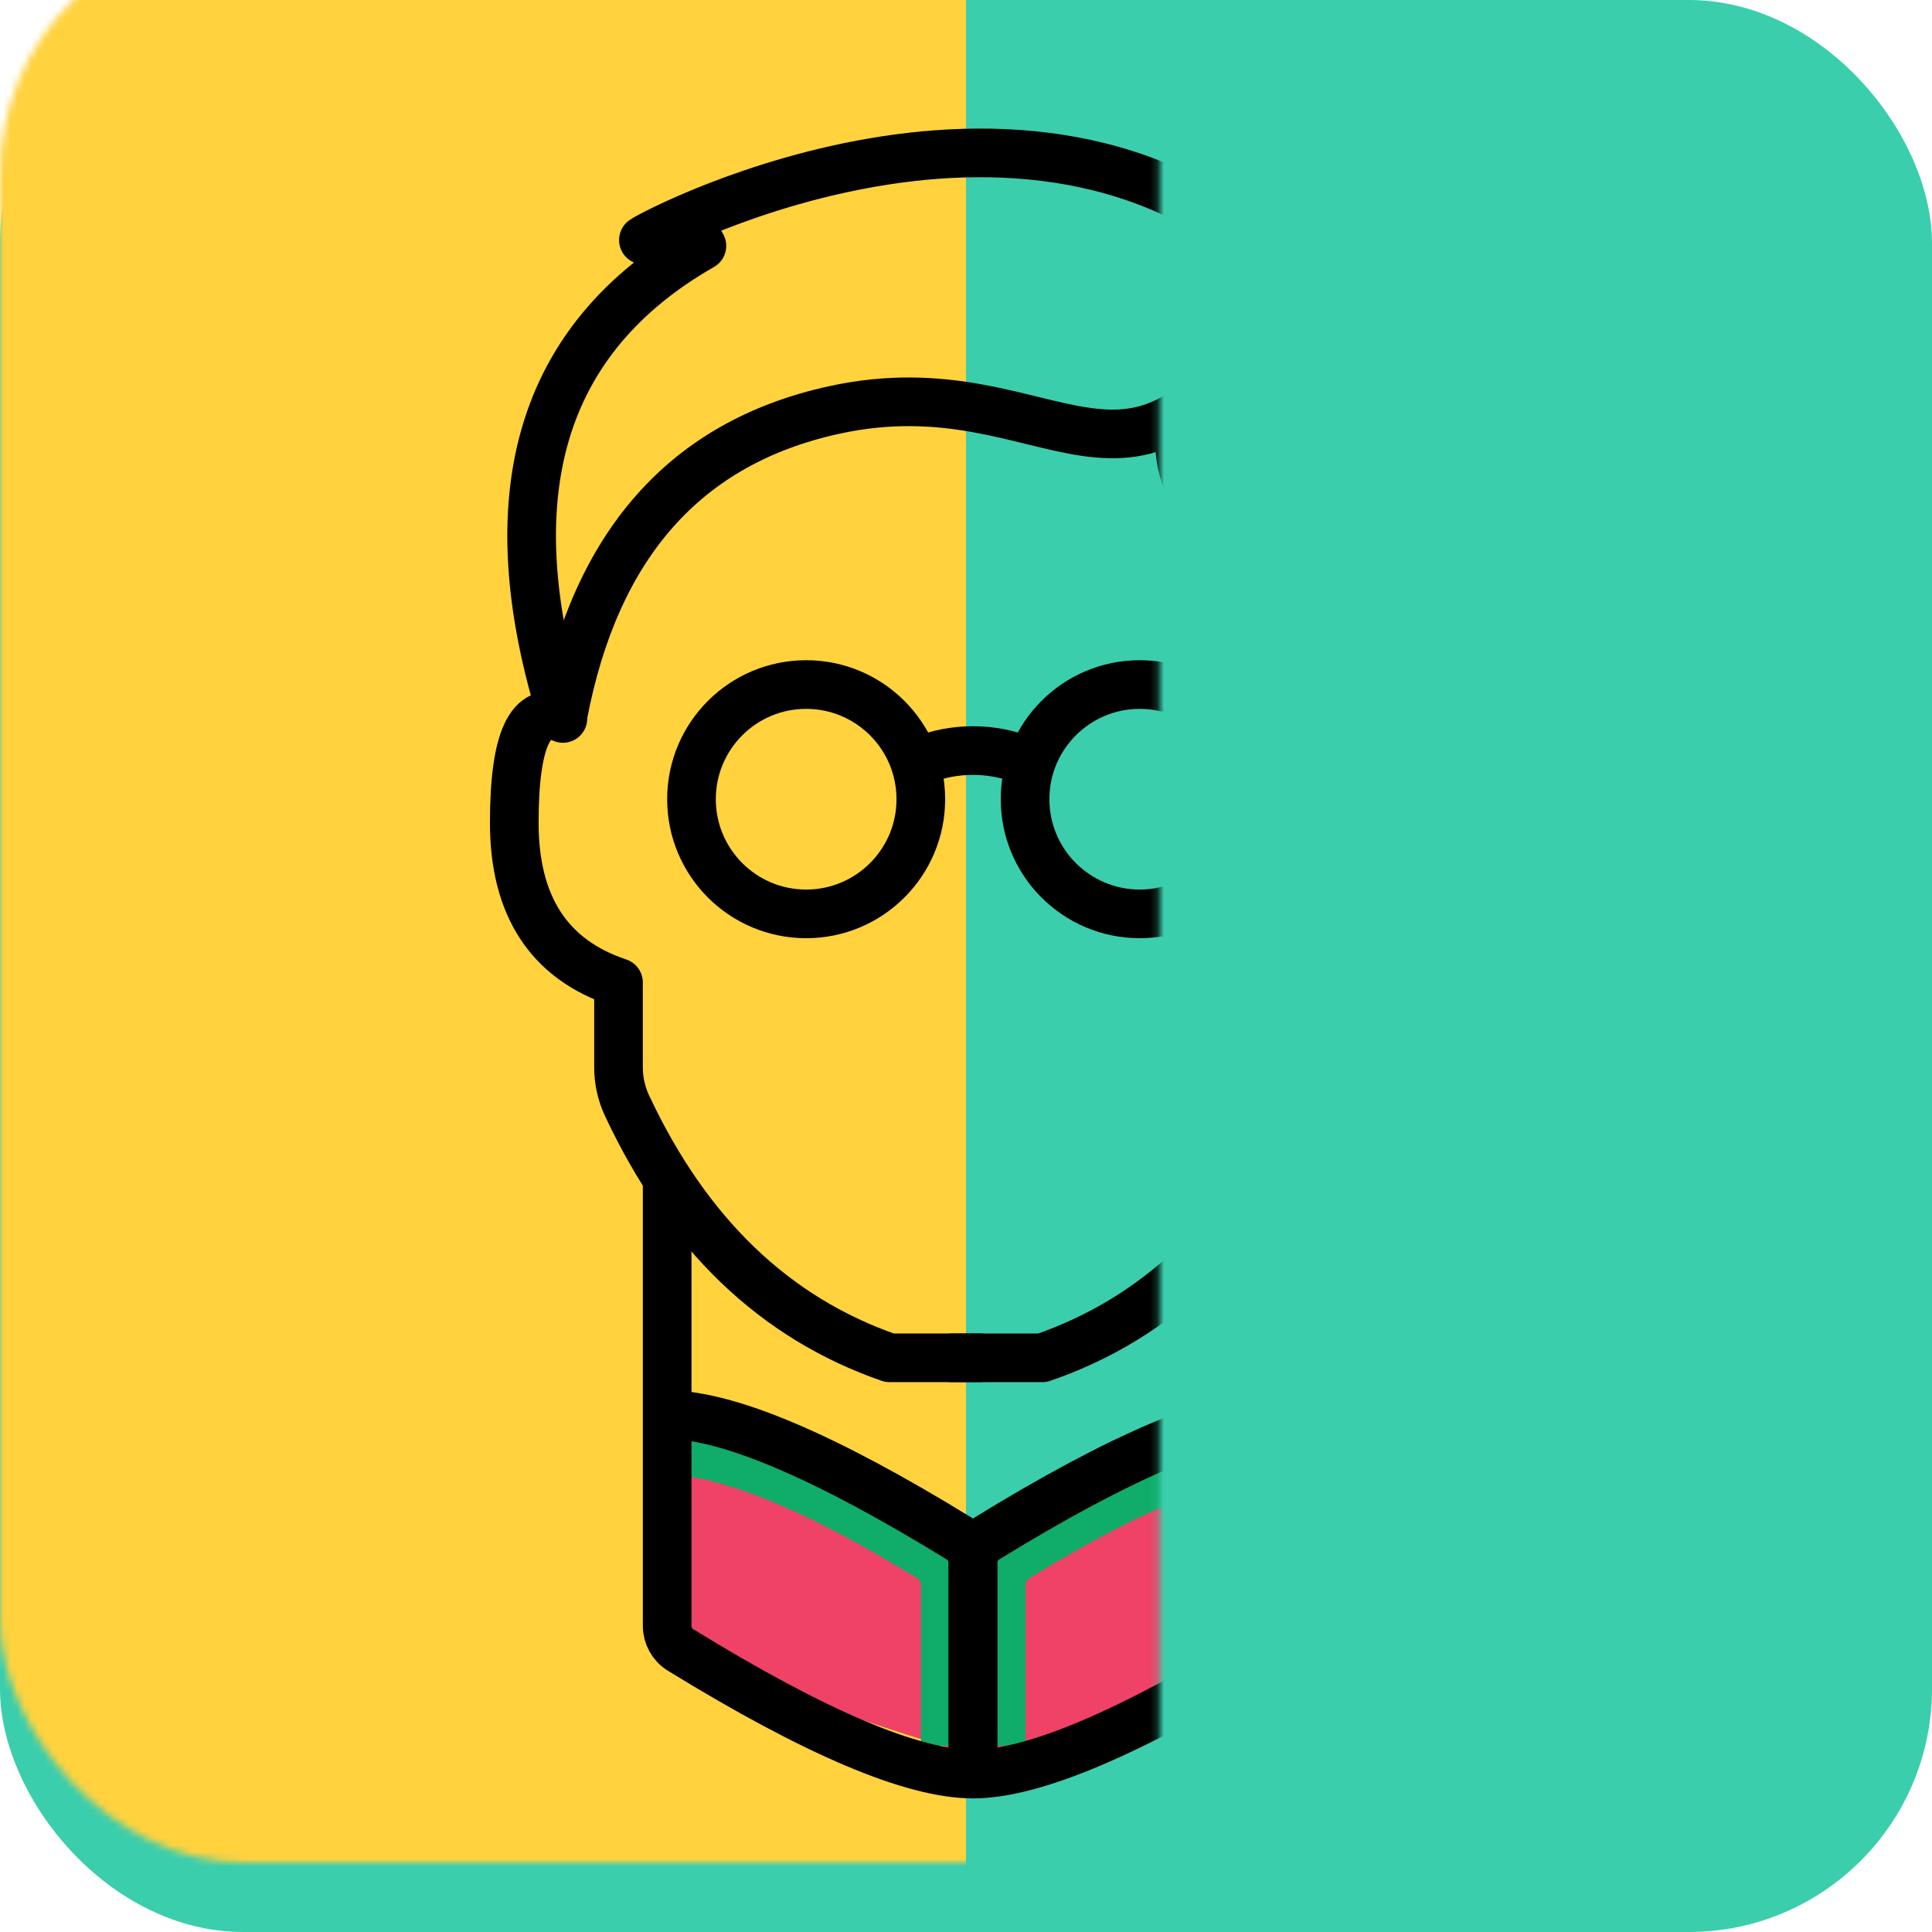 <?xml version="1.0" encoding="UTF-8"?>
<svg width="278px" height="278px" viewBox="0 0 278 278" version="1.1" xmlns="http://www.w3.org/2000/svg" xmlns:xlink="http://www.w3.org/1999/xlink">
    <!-- Generator: Sketch 61.2 (89653) - https://sketch.com -->
    <title>Artboard</title>
    <desc>Created with Sketch.</desc>
    <defs>
        <rect id="path-1" x="0" y="0" width="278" height="278" rx="35"></rect>
    </defs>
    <g id="Artboard" stroke="none" stroke-width="1" fill="none" fill-rule="evenodd">
        <mask id="mask-2" fill="white">
            <use xlink:href="#path-1"></use>
        </mask>
        <use id="Rectangle" fill="#3BCEAC" xlink:href="#path-1"></use>
        <rect id="Rectangle" fill="#FFD23E" mask="url(#mask-2)" x="0" y="-10" width="139" height="298"></rect>
        <g id="Group-4" mask="url(#mask-2)">
            <g transform="translate(74, 22)">
                <g id="Group-2-Copy" stroke="none" stroke-width="1" fill-rule="evenodd" transform="translate(22, 144.378)">
                    <path d="M3.175,37.186 L42.186,54.876 C43.395,59.412 44,69.845 44,86.175 C30.089,81.942 21.168,78.918 17.237,77.103 C13.306,75.289 8.619,72.113 3.175,67.577 L3.175,37.186 Z" id="Path-2" fill="#EF4266"></path>
                    <path d="M39.464,84.814 C31.325,83.596 20.581,79.361 4.748,69.628 C3.54,68.885 2.804,67.569 2.804,66.15 C2.804,56.862 2.804,49.153 2.804,43.022" id="Path" stroke="#0FAD69" stroke-width="5.897" transform="translate(21.134, 63.918) rotate(-180) translate(-21.134, -63.918) "></path>
                    <path d="M46.722,37.186 L85.732,54.876 C86.942,59.412 87.546,69.845 87.546,86.175 C73.636,81.942 64.715,78.918 60.784,77.103 C56.852,75.289 52.165,72.113 46.722,67.577 L46.722,37.186 Z" id="Path-2" fill="#EF4266" transform="translate(67.134, 61.68) scale(-1, 1) translate(-67.134, -61.68) "></path>
                    <path d="M85.278,84.814 C77.139,83.596 66.395,79.361 50.563,69.628 C49.355,68.885 48.618,67.569 48.618,66.15 C48.618,56.862 48.618,49.153 48.618,43.022" id="Path" stroke="#0FAD69" stroke-width="5.897" transform="translate(66.948, 63.918) scale(-1, 1) rotate(-180) translate(-66.948, -63.918) "></path>
                    <g id="Group" stroke="#000000" stroke-width="7">
                        <path d="M88,0 C88,15.016 88,37.54 88,67.572 C88,68.99 87.264,70.307 86.056,71.05 C66.702,82.948 52.683,88.897 44,88.897 C35.317,88.897 21.298,82.948 1.944,71.05 C0.736,70.307 0,68.99 0,67.572 L0,3.165" id="Path"></path>
                        <path d="M44,86.099 C35.317,86.099 21.298,80.15 1.944,68.251 C0.736,67.509 0,66.192 0,64.774 C0,52.512 0,43.316 0,37.186" id="Path" transform="translate(22, 61.642) rotate(-180) translate(-22, -61.642) "></path>
                        <path d="M88,86.099 C79.317,86.099 65.298,80.15 45.944,68.251 C44.736,67.509 44,66.192 44,64.774 C44,52.512 44,43.316 44,37.186" id="Path" transform="translate(66, 61.642) scale(-1, 1) rotate(-180) translate(-66, -61.642) "></path>
                    </g>
                </g>
                <path d="M123,81.378 C143,18.378 113,21.378 111,18.378 C109.667,16.378 108.333,14.711 107,13.378 C69,-17.622 13,15.378 19,12.378 C23,10.378 25.667,10.711 27,13.378 C3.667,26.711 -3,49.378 7,81.378 C2.333,79.378 -1.56319402e-13,84.378 -1.56319402e-13,96.378 C-1.56319402e-13,108.378 5,116.045 15,119.378 L15,131.588 C15,133.494 15.419,135.376 16.228,137.103 C24.876,155.563 37.467,167.655 54,173.378 L67,173.378" id="Path-6" stroke="#000000" stroke-width="7" stroke-linecap="round" stroke-linejoin="round"></path>
                <path d="M70,81.804 C65.333,79.814 63,84.791 63,96.735 C63,108.679 68,116.31 78,119.628 L78,131.756 C78,133.671 78.423,135.562 79.239,137.295 C87.887,155.656 100.474,167.684 117,173.378 L130,173.378" id="Path-6" stroke="#000000" stroke-width="7" stroke-linecap="round" stroke-linejoin="round" transform="translate(96.5, 127.378) scale(-1, 1) translate(-96.5, -127.378) "></path>
                <g id="Group-3" stroke="none" stroke-width="1" fill-rule="evenodd" transform="translate(22, 73)">
                    <circle id="Oval-Copy" stroke="#000000" stroke-width="7" cx="68" cy="20" r="16.5"></circle>
                    <path d="M51.571,14.483 C49.236,13.527 46.68,13 44,13 C41.45,13 39.012,13.477 36.77,14.347" id="Path" stroke="#000000" stroke-width="7"></path>
                    <circle id="Oval-Copy" stroke="#000000" stroke-width="7" cx="20" cy="20" r="16.5"></circle>
                </g>
                <path d="M7,81 C11.667,56.333 24.667,41.667 46,37 C78,30 89,58 110,20" id="Path-9" stroke="#000000" stroke-width="7"></path>
                <path d="M96,38 C94.667,46 98,52.333 106,57 C114,61.667 119.667,69.667 123,81" id="Path-10" stroke="#000000" stroke-width="7"></path>
            </g>
        </g>
    </g>
</svg>